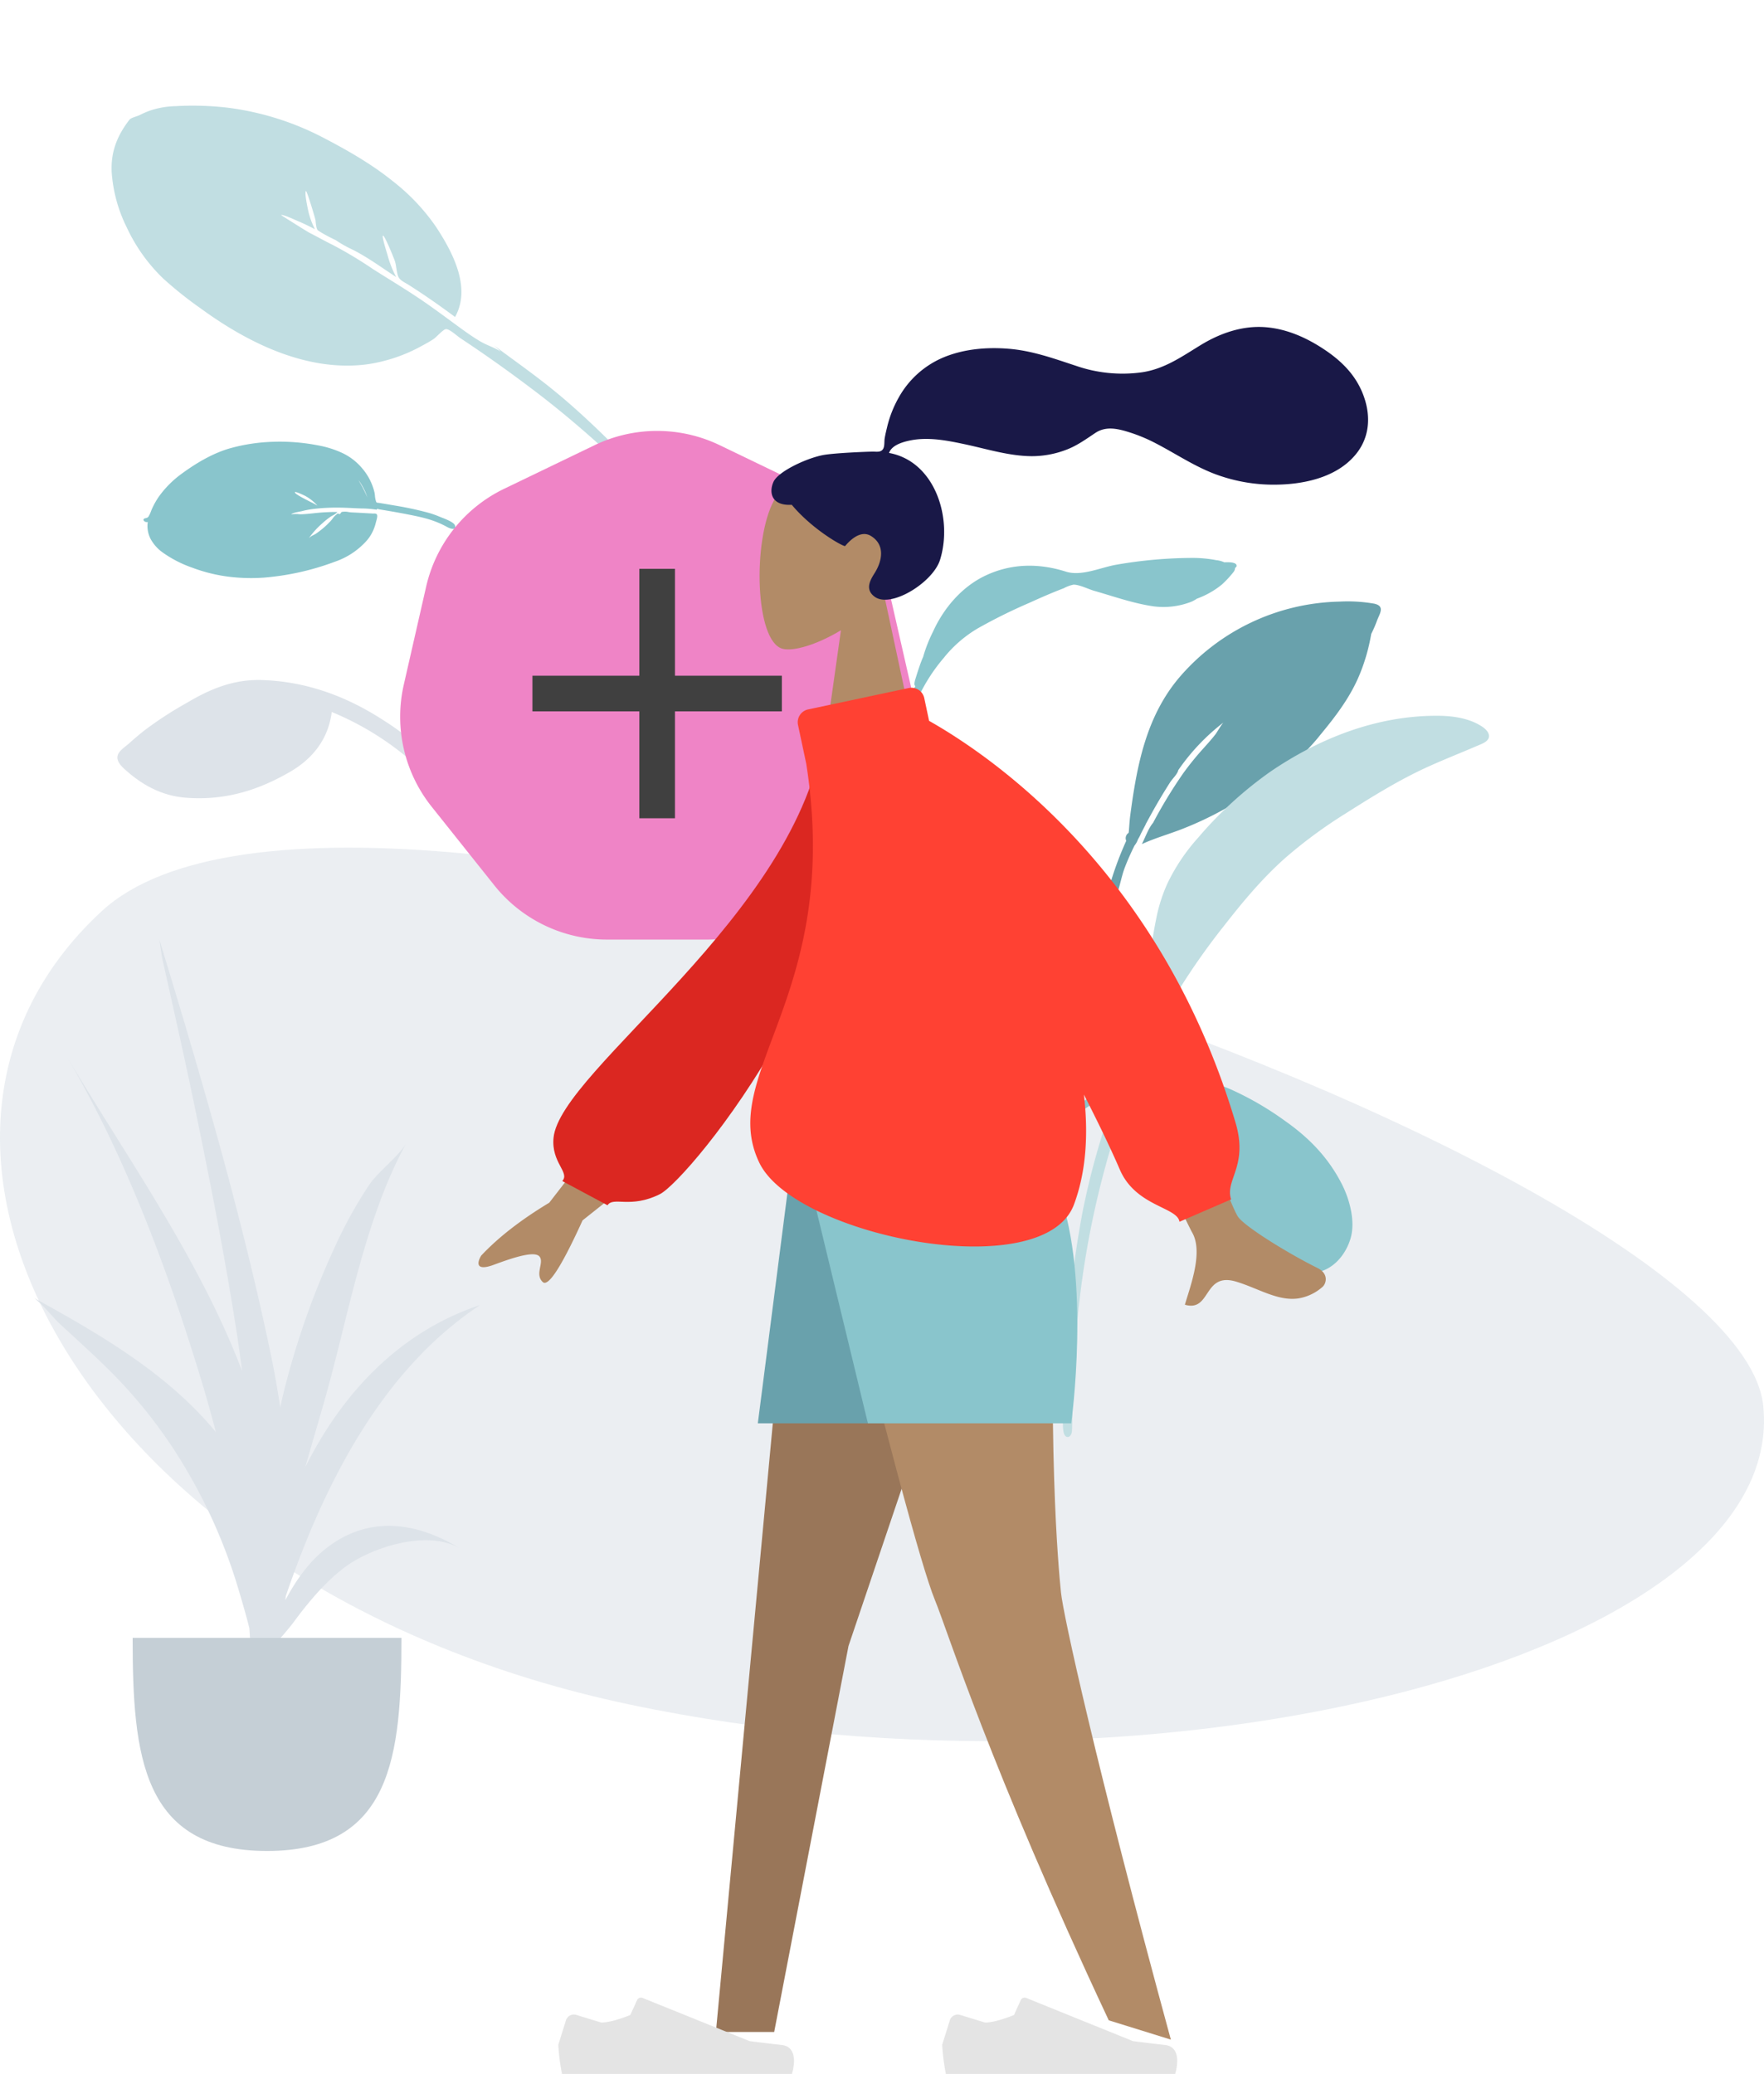 <svg xmlns="http://www.w3.org/2000/svg" width="538.134" height="632.6" viewBox="0 0 538.134 632.6">
  <g id="OnBoarding2" transform="translate(-157.527 -559.401)">
    <g id="Scene_Home" data-name="Scene/Home" transform="translate(157.527 559.401)">
      <path id="Twisted_Leaf" data-name="Twisted Leaf" d="M102.225,1.334A7.414,7.414,0,0,0,99.838.692,38.719,38.719,0,0,0,92.374,0,137.709,137.709,0,0,0,69.3,2.074c-4.8.83-10.61,3.622-15.388,2.106-8.324-2.642-16.738-2.512-24.635,1.26-7.221,3.449-12.7,10-15.9,17.078a43.407,43.407,0,0,0-2.995,7.652c-.237.542-.465,1.088-.67,1.642-.582,1.573-1.1,3.173-1.59,4.777-.207.684-.729,2.194-.11,2.486a45.46,45.46,0,0,0-2.6,5.652C3.286,50.378.962,56.578.215,62.568a27.912,27.912,0,0,0-.03,6.671c.127,1.1.074,3.307.819,4.142,1.58,1.772,2.392-.709,2.214-1.89C1.858,62.485,4.485,54.027,7.6,45.561a53.276,53.276,0,0,1,9.027-15.019,37.906,37.906,0,0,1,10.328-9,161.472,161.472,0,0,1,15.728-7.8c3.5-1.588,7.009-3.134,10.61-4.5a10.575,10.575,0,0,1,2.948-1.088c1.877-.007,4.537,1.379,6.351,1.894,5.964,1.7,12,3.867,18.168,4.733A23.43,23.43,0,0,0,92.113,13.4a10.628,10.628,0,0,0,1.787-.974,25.936,25.936,0,0,0,7.6-4.3,30.324,30.324,0,0,0,3.563-3.839,2.011,2.011,0,0,0,.47-1.264c.244-.128.406-.277.443-.451.269-1.286-2.184-1.31-3.754-1.233" transform="translate(271.243 170.182)" fill="#89c5cc"/>
      <path id="Fill_16" data-name="Fill 16" d="M11.933,0C9.99,0,8.054.039,6.115.139,4.636.216,2.377-.089,1.126.828c-1.3.953-1.21,2.9-1.007,4.28,1.073,7.282,3.693,13.739,9.174,18.9,8.439,7.944,18.113,11.981,29.561,13.778,8.042,1.263,15.465-.491,21.385-6.181a88.518,88.518,0,0,1,9.253,25.752,61.405,61.405,0,0,1,.917,13.236c-.092,2.872-.251,5.736-.56,8.594-.134,1.242-.77,3.122-.282,4.3a1.974,1.974,0,0,0,3.375.336c.722-.978.59-2.9.738-4.056.246-1.923.474-3.847.637-5.778.265-3.126.46-6.262.446-9.4A69.774,69.774,0,0,0,71,43.758C66.865,30.916,60.158,19.5,49.726,10.55,43.311,5.043,35.97,2.814,27.641,1.617A111.241,111.241,0,0,0,11.933,0" transform="translate(34.496 230.528) rotate(-39)" fill="#dde3e9"/>
      <path id="Leaf" d="M81.472,180.815c-1.575-12.542-3.242-25.012-6.294-37.31-1.8-7.247-4.1-14.342-6.2-21.506q.282,1.348.5,2.71c-.729-2.137-2.25-4.181-3.126-6.31-.976-2.375-1.761-4.842-2.507-7.294-1.456-4.786-2.83-9.58-4.468-14.311-1.826-5.271-3.928-10.454-5.887-15.679A127.246,127.246,0,0,0,48.105,67.8c-1.18-2.306-2.237-4.784-3.4-7.135-.388-.787-3.714-9.576-3.689-9.576.55,0,2.613,3.907,2.954,4.481,1,1.676,1.847,3.421,2.7,5.168a23.014,23.014,0,0,1,1.88-6.015c.285-.589,2.285-4.932,2.936-4.932.325,0-2.681,8.2-3.061,8.922a14.855,14.855,0,0,0-1.088,1.949c-.325,1-.158.754.111,1.66A47.616,47.616,0,0,0,49.724,67.2a34.728,34.728,0,0,0,2.205,5.126C54.252,76.868,55.9,82.4,57.671,87.3a32.055,32.055,0,0,1,1.949-6.988c.216-.538,1.934-5.525,2.429-5.525.557,0-1.576,7.988-1.865,8.678-.538,1.282-1.384,2.522-1.832,3.827-.491,1.432.372,2.721.921,4.185,2.022,5.388,3.794,10.83,5.414,16.345,9.406-4.12,11.276-16.244,11.89-25.185A62.468,62.468,0,0,0,74.458,63.38c-2.087-8.343-5.6-16.4-9.324-24.151A86.4,86.4,0,0,0,47.626,15.05,92.388,92.388,0,0,0,35.22,5.139a26.4,26.4,0,0,0-6.8-3.5A24.612,24.612,0,0,0,24.995.8C24.112.644,22.311-.175,21.58.034,15.6,1.687,11.112,4.437,7.63,9.548a44.722,44.722,0,0,0-6.48,16.3A51.867,51.867,0,0,0,.665,44.9,117.757,117.757,0,0,0,4.357,59.215c5.095,16.753,14.025,34.713,30.05,43.9a48.771,48.771,0,0,0,16.85,5.636c1.392.217,2.783.424,4.192.5.95.054,4.072-.577,4.76-.167.942.561,1.483,3.746,1.894,4.9,3.12,8.777,5.91,17.653,8.442,26.608,2.693,9.528,4.833,19.148,6.615,28.876.758,4.138,1.5,8.268,2.125,12.428.147.968,0,4.012.94,4.867a1.139,1.139,0,0,0,1.8-.343c.618-1.151-.389-4.328-.55-5.612" transform="matrix(0.799, -0.602, 0.602, 0.799, 22.226, 49.481)" fill="#c1dee2"/>
      <path id="Fill_10" data-name="Fill 10" d="M85.98.66A47.063,47.063,0,0,0,75.329.033,66.182,66.182,0,0,0,26.489,23.2c-10.138,12-12.926,26.92-14.928,42-.2,1.5-.284,2.985-.4,4.486-.024.322-.06.609-.1.88A1.937,1.937,0,0,0,10.332,73,100.261,100.261,0,0,0,5.869,84.706C2.162,96.526-1.608,108.571.714,121a173.656,173.656,0,0,1,3.049-20.562c.079-.386.163-.769.252-1.151.009-.04.017-.081.027-.121a44.965,44.965,0,0,1,1.875-6.026c.008-.022.016-.043.024-.064.1-.259.208-.516.314-.774.219-.533.444-1.065.682-1.594q.121-.27.232-.546c1.112-2.726,1.582-5.8,2.578-8.618q.358-.962.749-1.916l.047-.112c.706-1.71,1.485-3.4,2.31-5.071a6.244,6.244,0,0,0,1.074-1.931,12.073,12.073,0,0,0,.891-1.722q.728-1.409,1.458-2.816l-.044.016q.734-1.35,1.467-2.689l.323-.589.524-.938c1.632-2.921,3.363-5.783,5.16-8.61.641-1.009,2.174-2.455,2.468-3.588.011-.042.013-.081.02-.122A64.29,64.29,0,0,1,39.967,36.924c-.651.7-2.034,3.091-2.4,3.564-1.119,1.447-2.334,2.795-3.554,4.158A88.517,88.517,0,0,0,27.8,52.274,144.959,144.959,0,0,0,18.519,67.51c-.027.031-.056.06-.082.091C17.017,69.352,16.123,72,15.1,74c4.046-1.874,8.521-3.1,12.674-4.759a104.134,104.134,0,0,0,12.059-5.676A134.574,134.574,0,0,0,55.25,53.743,61.078,61.078,0,0,0,69.7,40.477c4.912-5.934,9.414-11.919,12.2-19.124a57.426,57.426,0,0,0,3.082-10.967c.028-.163.064-.339.1-.523a35.925,35.925,0,0,0,1.726-3.958c.778-2.14,2.614-4.494-.83-5.246" transform="translate(333.243 183.478)" fill="#69a1ac"/>
      <path id="Leave_the_Leaf_" data-name="Leave the Leaf!" d="M53.677,82c.221,0,.463-.17.72-.5.593-.772.118-3.281-.138-4.629-.046-.24-.085-.447-.107-.587a29,29,0,0,0-.767-3.508,101.182,101.182,0,0,0-3.734-10.3c-.511-1.255-1.046-2.555-1.59-3.866-.1-.244-.188-.423-.258-.568-.25-.519-.25-.519.258-1.073l.09-.1a7.037,7.037,0,0,1,.925-.8,8.618,8.618,0,0,0,.778-.647,17.431,17.431,0,0,0,4.253-7.046,17.684,17.684,0,0,0,.77-7.707A30.3,30.3,0,0,0,52.9,33.112a60.645,60.645,0,0,0-6.152-11.888,54.813,54.813,0,0,0-8.732-10.263c-3.551-3.223-8.292-6-14.5-8.479A30.708,30.708,0,0,0,14.249.313C13.8.282,13.342.266,12.878.266A25.156,25.156,0,0,0,9.8.468C9.51.5,9.208.563,8.917.62A9.077,9.077,0,0,1,7.665.805l-.2.011C7.328.824,7.22.83,7.125.83,6.742.83,6.59.719,6.107.244A.7.7,0,0,0,5.645,0a.416.416,0,0,0-.374.319,1.144,1.144,0,0,0,.314,1.2A8.554,8.554,0,0,0,1.667,4.979,12.334,12.334,0,0,0,.13,9.91,35.6,35.6,0,0,0,.974,20.5,48.528,48.528,0,0,0,4.4,31.063a55.578,55.578,0,0,0,5.532,9.453,79.906,79.906,0,0,0,15.64,15.85,22.847,22.847,0,0,0,10.506,4.8,12.244,12.244,0,0,0,2,.166,13.419,13.419,0,0,0,4.2-.7c.105-.035.24-.074.4-.119.64-.185,1.607-.464,1.846-.863.214-.359.016-.669-.235-1.062-.074-.116-.15-.235-.222-.366q-.415-.753-.828-1.506c-.727-1.324-1.479-2.694-2.232-4.032-.119-.212-.245-.49-.378-.786a5.134,5.134,0,0,0-1.147-1.863.707.707,0,0,0-.19-.018,1.483,1.483,0,0,1-.6-.1c-.127-.081-.147-.311-.161-.463-.007-.077-.012-.137-.029-.147a6.522,6.522,0,0,0-2.274-.522c-.383-.045-.745-.087-1.031-.148-.789-.169-1.719-.38-2.638-.667A29.266,29.266,0,0,1,29.79,46.94c-.192-.082-.469-.241-.762-.41a5.243,5.243,0,0,0-1.552-.712A25.35,25.35,0,0,1,33.4,46.879a23.094,23.094,0,0,1,3.091,1.076c.121.052.322.163.554.292a5.139,5.139,0,0,0,1.62.7.264.264,0,0,0,.135-.03,60.263,60.263,0,0,0-4.122-5.869c-.768-.971-1.581-2.019-2.314-3.1-.047-.07-.164-.28-.311-.545a8.135,8.135,0,0,0-1.29-1.982c.468,0,1.484,1.1,2.092,1.75.176.19.328.353.424.445A28.275,28.275,0,0,1,35.512,42a54.1,54.1,0,0,1,3.313,4.492c1.468,2.193,2.757,4.479,3.953,6.634.275.5.572,1,.859,1.5a29.671,29.671,0,0,1,2.141,4.152.252.252,0,0,1,.149-.063c.16,0,.236.258.31.507a2.663,2.663,0,0,0,.084.254c.388.931.767,1.842,1.14,2.749.787,1.915,1.416,3.5,1.981,4.977l.03.079c.662,1.736,1.347,3.531,1.9,5.332a30.508,30.508,0,0,1,1.138,5.17c.088.7.149,1.406.182,2.1C52.716,80.445,53,82,53.677,82ZM50.46,49.348a18.932,18.932,0,0,1-3,5c.7-1.036,1.3-1.987,1.843-2.907.123-.208.356-.643.583-1.064C50.168,49.853,50.434,49.358,50.46,49.348ZM37.095,34.774c.318,0,.658,2.847.693,3.32a13.873,13.873,0,0,1-.547,4.673l0,.007,0-.007a17.9,17.9,0,0,0-.142-2.243c-.2-2.234-.472-5.294-.1-5.7A.125.125,0,0,1,37.095,34.774Z" transform="matrix(0.53, -0.848, 0.848, 0.53, 40.829, 163.146)" fill="#89c5cc"/>
      <g id="Background_Shape_2" data-name="Background Shape 2" transform="translate(0 258.564)" opacity="0.6">
        <path id="Background_Shape" data-name="Background Shape" d="M537.9,170.225c7.844,76.083-182.391,125.71-346.132,91.076S-47.089,91.422,31.045,19.357,530.055,94.141,537.9,170.225Z" transform="translate(0 0)" fill="#dde3e9"/>
      </g>
      <path id="Fill_1" data-name="Fill 1" d="M127.986,3.376C124.041.7,118.8,0,114.076,0,95.64,0,78.311,6.84,63.341,17.032a118.671,118.671,0,0,0-22.019,20.1,58.867,58.867,0,0,0-9.434,14.041A48.375,48.375,0,0,0,28.46,61.991,111.159,111.159,0,0,0,26.515,75.8c-.128,1.82-1.185,11.477,1.841,11.641a4.177,4.177,0,0,0,0,.668c-6.57,10.274-10.63,22.314-14.394,33.729A229.732,229.732,0,0,0,5.87,152.063,329.391,329.391,0,0,0,.958,193.05C.791,196,.676,198.95.577,201.9q-.126,3.779-.251,7.557c-.092,2.823-.589,6.073-.14,8.88.391,2.444,2.506,2.074,2.6-.358.113-2.937.095-5.88.223-8.82q.256-5.852.538-11.7a273.592,273.592,0,0,1,15.515-79.376,185.077,185.077,0,0,1,13.474-29.74A207.372,207.372,0,0,1,49.084,64.173c5.762-7.38,11.752-14.59,18.812-20.843A144.678,144.678,0,0,1,86.4,29.722C94.631,24.5,102.843,19.4,111.755,15.391c4.633-2.084,9.353-3.95,14.021-5.95.84-.36,1.741-.709,2.549-1.126,2.7-1.39,1.808-3.483-.34-4.939" transform="translate(324.243 218.326)" fill="#c1dee2"/>
      <path id="Fill_20" data-name="Fill 20" d="M-58.182,0c7.477,0,14.131.972,21.02,3.943A93.43,93.43,0,0,1-20.533,13.6c7.4,5.2,13.232,11.249,17.312,19.266,2.438,4.789,4.226,11.566,2.589,16.79-1.929,6.152-7.224,11.284-14.2,10.2-4.313-.67-8.267-3.525-11.545-6.212A43.659,43.659,0,0,1-36.028,42.27c-4.228-7-6.713-14.919-10.3-22.237-1.7-3.473-3.351-6.971-5.393-10.271a16.569,16.569,0,0,0-3.619-4.468c-.82-.65-4.278-1.774-2.956-3.233-19.39.255-36.568,15.147-40.291,33.58-.347,1.718-.618,3.45-.9,5.179-.181,1.092-.108,5.117-1.084,5.814-2.152,1.538-1.247-3.135-1.155-3.807q.358-2.608.76-5.211A43.366,43.366,0,0,1-88.315,12.683C-80.306,4.99-69.5,0-58.182,0" transform="translate(412.573 328.326)" fill="#89c5cc"/>
      <g id="Plant" transform="translate(10.464 286.599)">
        <path id="Fill_19" data-name="Fill 19" d="M9.938,35.736C28.6,67.052,50.345,97.374,63.4,131.613c-.526-4.036-1.084-8.067-1.708-12.093-3.313-21.341-7.43-42.526-11.757-63.685-2.2-10.773-4.534-21.507-6.924-32.241C41.727,17.829,40.457,12.061,39.145,6.3c-.318-1.4-.591-3.832-.989-6.3C50.845,41.637,63.081,83.3,72.031,125.942q1.761,8.394,2.993,16.758c.28-1.272.556-2.544.857-3.813A246.4,246.4,0,0,1,91.4,94.374a134.951,134.951,0,0,1,10.825-19.648c2.608-3.863,8.757-8.455,11.136-12.412-13.01,23.861-17.707,53.717-25.219,79.659-1.833,6.331-3.678,12.651-5.486,18.982,11.328-22.718,28.9-41.384,53.341-49.473-29.58,19.544-47.322,53.771-59.278,88.777-.039.415-.086.83-.127,1.246,3.518-6.677,7.95-12.716,13.956-16.946,12.855-9.055,27.116-6.417,39.586,1.35-9.787-6.221-27.474-.556-35.709,5.767-5.9,4.526-10.933,10.6-15.308,16.523-1.048,1.42-2.479,3.077-3.989,4.845A218.405,218.405,0,0,1,64.672,254c.807-3.889.223-10.108.447-13.007.024-.314.044-.628.068-.941q-1.114,4.449-2.152,8.784a120.22,120.22,0,0,0,2.7-17.061q.225-3.743.451-7.487-.074-7.1-.574-14.253c-1.17-4.629-2.48-8.994-3.56-12.625a163.194,163.194,0,0,0-16.646-37.36,147.491,147.491,0,0,0-22.966-29.116c-4.78-4.717-9.783-9.21-14.716-13.765-1.784-1.647-4.972-5.7-7.729-7.806,20.08,11.071,40.749,23.047,55.4,40.884q-2.576-9.892-5.556-19.468C39.831,98.454,27.191,64.953,9.938,35.736Z" fill="#dde3e9"/>
        <path id="Base" d="M0,0C0,35.9,2.843,65,41,65S82,35.9,82,0" transform="translate(30 213)" fill="#c5cfd6"/>
      </g>
      <g id="Group_1" data-name="Group 1" transform="translate(-458.027 -1355.401)">
        <path id="Polygon_1" data-name="Polygon 1" d="M62.9,9.205a44,44,0,0,1,38.2,0l27.572,13.287a44,44,0,0,1,23.8,29.853l6.821,29.905a44,44,0,0,1-8.488,37.206l-19.1,23.965A44,44,0,0,1,97.295,160H66.705A44,44,0,0,1,32.3,143.422L13.2,119.457A44,44,0,0,1,4.709,82.251L11.53,52.346a44,44,0,0,1,23.8-29.853Z" transform="translate(576.5 1482)" fill="#ef84c6"/>
        <path id="add_FILL0_wght400_GRAD0_opsz24" d="M232.612-716.518H200v-10.871h32.612V-760h10.871v32.612h32.612v10.871H243.482v32.612H232.612Z" transform="translate(420.453 2288.906)" fill="#404040"/>
      </g>
    </g>
    <g id="Group_2" data-name="Group 2" transform="translate(-79.01 690)">
      <g id="Head" transform="translate(468.258 -30.875)">
        <g id="Head-2" data-name="Head" transform="translate(0 42.75)">
          <path id="Head-3" data-name="Head" d="M0,0,9.295,43.324C4.112,49.408.6,56.866,1.189,65.221,2.879,89.3,36.392,84,42.911,71.849s5.745-42.974-2.68-45.145c-3.36-.866-10.518,1.255-17.8,5.647L27,0Z" transform="translate(47.25 82.125) rotate(180)" fill="#b28b67"/>
        </g>
        <path id="hair" d="M16.1,39.021c3.559-.584,13.14-.985,14.907-.985,1.129,0,2.353.258,3.022-.779.548-.849.347-2.285.51-3.27.19-1.145.459-2.274.732-3.4a34.583,34.583,0,0,1,3.591-9.122A28.039,28.039,0,0,1,52.157,9.431c6.292-2.7,13.411-3.324,20.178-2.775,7.242.587,13.8,2.978,20.635,5.227a43.247,43.247,0,0,0,20.156,1.941c6.866-1.055,12.054-4.776,17.846-8.308C136.9,1.9,143.677-.466,150.686.078c6.543.508,12.573,3.209,17.983,6.818,5.062,3.377,9.239,7.439,11.6,13.156,2.537,6.15,2.534,12.9-1.637,18.337-6.046,7.879-17.272,9.916-26.61,9.714a50.842,50.842,0,0,1-15.807-2.9c-6.8-2.392-12.679-6.447-19.041-9.737a49.549,49.549,0,0,0-9.308-3.725c-3.139-.887-6.232-1.293-9.074.6-3.007,2.006-5.7,3.977-9.141,5.233a29.482,29.482,0,0,1-10.311,1.852c-6.841-.053-13.584-2.184-20.228-3.612C53.69,34.656,47.893,33.5,42.369,34.615c-2.3.467-5.672,1.431-6.5,3.826,14.011,2.539,19.514,19.867,15.564,32.588C49.3,77.9,36.482,85.921,31.5,82.312c-3.157-2.287-1.24-5.289,0-7.27,2.375-3.8,3.188-8.67-1.207-11.312-3.791-2.279-7.777,3.133-7.852,3.127C21.4,66.774,12.4,61.682,6.193,54.252.073,54.615-.855,50.58.606,47.28S11.187,39.828,16.1,39.021Z" transform="translate(3.624 0)" fill="#191847"/>
      </g>
      <g id="Group_2-2" data-name="Group 2" transform="translate(406.852 233)">
        <path id="Leg" d="M87.251,0l-46.8,138.467L17.777,256.223H0L23.957,0Z" transform="translate(48.082)" fill="#997659"/>
        <path id="Leg-2" data-name="Leg" d="M70.514,0c-3.179,76.026.562,115.241,1.274,122.148s10.454,51.694,33.518,136.394l-18.942-5.887C49.912,174.973,37.491,134.6,33.311,124.4S18.026,72.732,0,0Z" transform="translate(81.562)" fill="#b28b67"/>
        <g id="Left_Shoe" data-name="Left Shoe" transform="translate(117.11 245.738)">
          <path id="shoe" d="M5.548,5.623A2.533,2.533,0,0,0,2.367,7.141L0,14.709a65.927,65.927,0,0,0,1.118,8.885H71.071s2.727-8.181-3.148-8.833-9.761-1.178-9.761-1.178L25.649.43a1.29,1.29,0,0,0-1.652.6l-2.09,4.6s-5.439,2.3-8.839,2.3Z" transform="translate(0 -0.332)" fill="#e4e4e4"/>
        </g>
        <g id="Right_Shoe" data-name="Right Shoe" transform="translate(0 245.738)">
          <path id="shoe-2" data-name="shoe" d="M5.564,5.623a2.542,2.542,0,0,0-3.19,1.518L0,14.709a65.753,65.753,0,0,0,1.121,8.885H71.269S74,15.414,68.112,14.761s-9.788-1.178-9.788-1.178L25.72.43a1.3,1.3,0,0,0-1.656.6l-2.1,4.6s-5.454,2.3-8.863,2.3Z" transform="translate(0 -0.332)" fill="#e4e4e4"/>
        </g>
        <path id="Bottom" d="M80.681,0l-19.9,70.547H0L9.063,0Z" transform="translate(60.871)" fill="#69a1ac"/>
        <path id="Bottom-2" data-name="Bottom" d="M75.723,0c9.821,26.642,3.731,70.547,3.731,70.547H17.429L.373,0Z" transform="translate(77.022)" fill="#89c5cc"/>
      </g>
      <g id="Body" transform="translate(360.86 100.75) rotate(-8)">
        <path id="Skin" d="M1.38,2.428C.125,3.2-1.25,6.111,2.072,8.385,10.35,14.051,22.278,23.967,23.89,27.231c3.3,6.677,19.768,92.6,19.768,92.6l24.634-.092S40.149,28.719,38.413,24.427c-2.6-6.44,2.906-16.248,5.261-21.519-3.713-1.659-5.438.459-7.326,2.576C34.335,7.742,32.135,10,27.141,7.679,20.751,4.71,15.467,0,9.169,0A14.631,14.631,0,0,0,1.38,2.428ZM222.051,53.96l-33.139,19.5L199.5,91.744l31.868-31.033q13.909-5.923,22.793-13.079c1.331-1.6,2.781-4.676-3.485-3.3s-12.919,2.54-14.1.505,2.293-5.152.116-7.814a.824.824,0,0,0-.668-.318Q233.025,36.7,222.051,53.96Z" transform="translate(255.319 200.923) rotate(180)" fill="#b28b67"/>
        <path id="Clothes_Back" data-name="Clothes Back" d="M0,124.291,9.546,126.8C29.525,74.265,111.175,44.409,117.752,24.692c2.412-7.23-2.586-11.429.361-13.438L106.322.948c-2.35,2.3-6.5-2.645-16.289-.3S5.58,60.506,0,124.291Z" transform="matrix(-0.996, 0.087, -0.087, -0.996, 147.428, 135.152)" fill="#db2721"/>
        <path id="Clothes_Front" data-name="Clothes Front" d="M76.361,169l-.494-7.068C57.559,147.868,12.182,105.842.358,27.61-1.733,13.771,6.068,10.754,4.945,4.559L21.493,0c0,4.559,12.561,6.441,15.8,18.277,1.82,6.648,4.484,14.951,7.668,24.187.3-12.232,2.625-23.483,7.687-32.8C65.28-13.583,138.271,11.911,145.9,35.627c9.236,28.722-32.232,46.983-31.1,118.591l.841,12.035a4,4,0,0,1-3.711,4.269l-31.3,2.189q-.142.01-.283.01A4,4,0,0,1,76.361,169Z" transform="translate(235.026 172.721) rotate(180)" fill="#ff4133"/>
      </g>
    </g>
  </g>
</svg>
